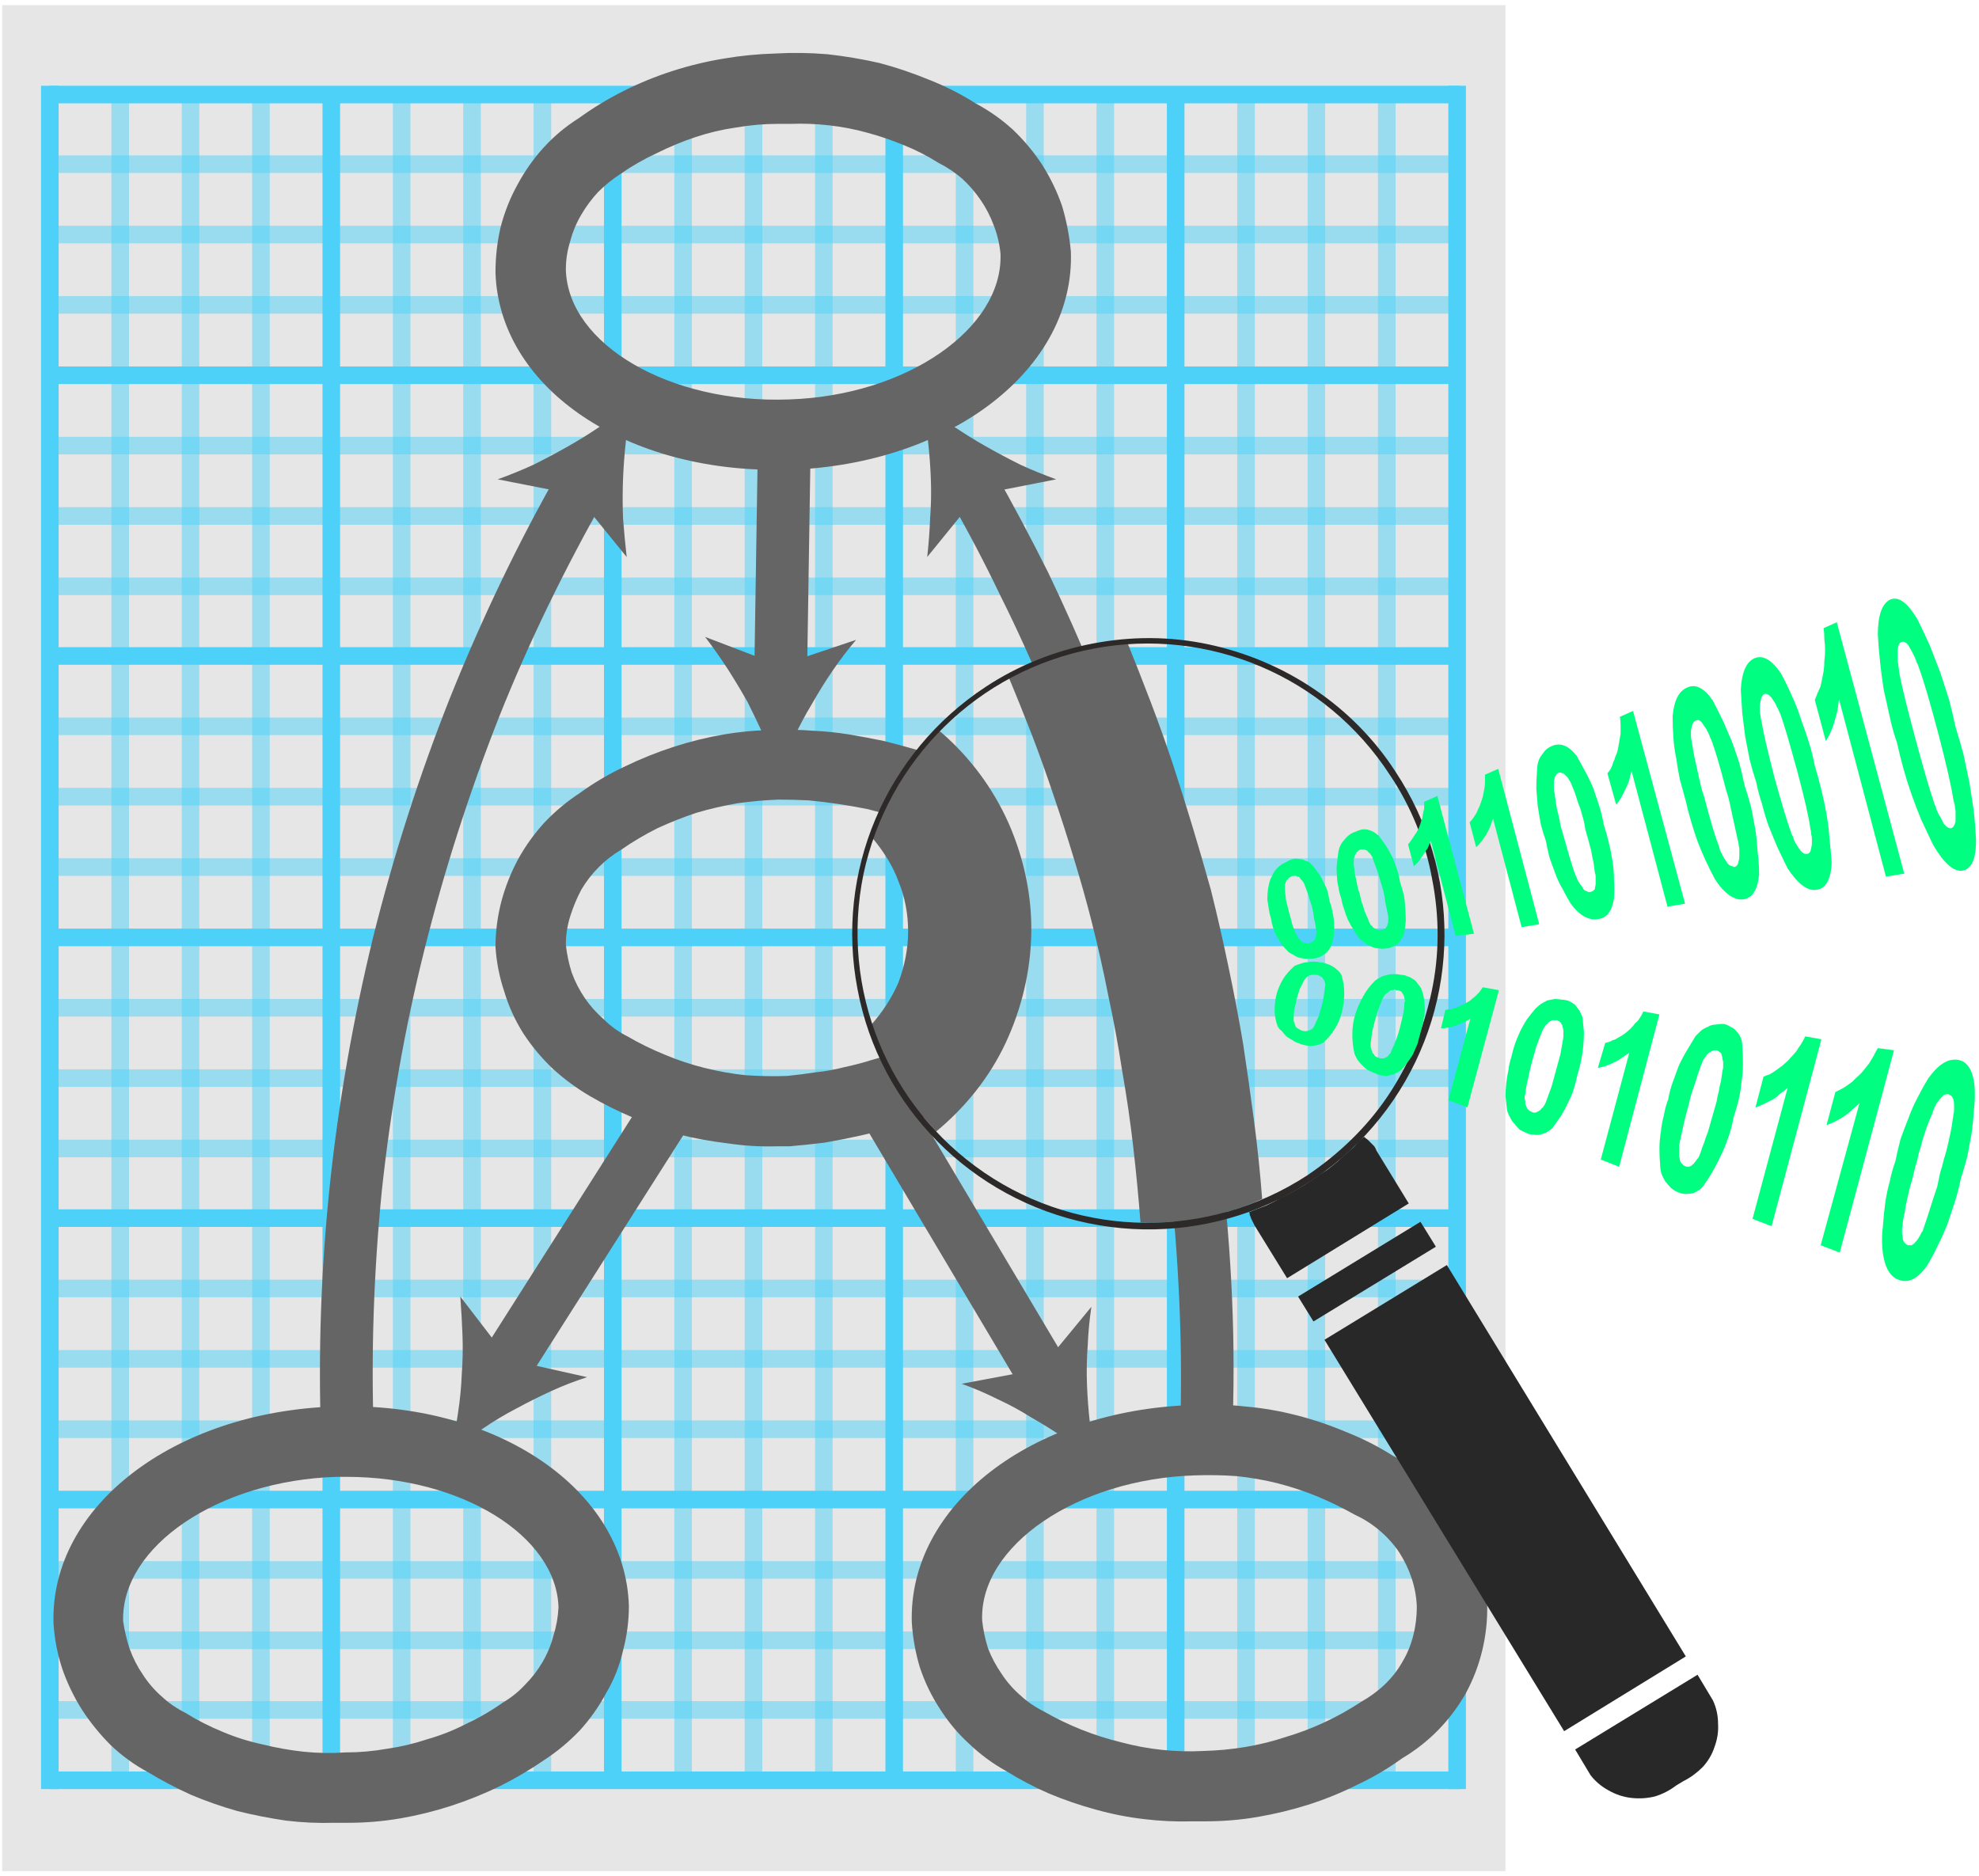 <svg version="1.2" xmlns="http://www.w3.org/2000/svg" viewBox="0 0 270 256" width="270" height="256">
	<title>graphviz-svg</title>
	<style>
		.s0 { fill: #e6e6e6 } 
		.s1 { fill: #4ed1f8 } 
		.s2 { fill: #656565 } 
		.s3 { fill: #2c2928 } 
		.s4 { fill: #282828 } 
		.s5 { fill: #00ff80 } 
	</style>
	<path id="Layer" class="s0" d="m205.4 255.3h-102.6-102.5v-127.3-127.3h102.5 102.6v127.3 127.3z"/>
	<path id="Layer" class="s1" d="m6.8 11.7h192.4v2.4h-192.4z"/>
	<path id="Layer" class="s1" d="m6.8 50h192.4v2.4h-192.4z"/>
	<path id="Layer" class="s1" d="m6.8 88.3h192.4v2.4h-192.4z"/>
	<path id="Layer" class="s1" d="m6.8 126.7h192.4v2.4h-192.4z"/>
	<path id="Layer" class="s1" d="m6.8 165h192.4v2.4h-192.4z"/>
	<path id="Layer" class="s1" d="m6.8 203.4h192.4v2.4h-192.4z"/>
	<path id="Layer" class="s1" d="m6.8 241.7h192.4v2.4h-192.4z"/>
	<path id="Layer" class="s1" d="m5.6 11.7h2.4v232.4h-2.4z"/>
	<path id="Layer" class="s1" d="m44 12.8h2.4v230.3h-2.4z"/>
	<path id="Layer" class="s1" d="m82.4 12.8h2.4v230.3h-2.4z"/>
	<path id="Layer" class="s1" d="m120.8 12.8h2.4v230.3h-2.4z"/>
	<path id="Layer" class="s1" d="m159.2 12.8h2.4v230.3h-2.4z"/>
	<path id="Layer" class="s1" d="m197.6 11.7h2.4v232.4h-2.4z"/>
	<g id="Layer" style="opacity: .5">
		<path id="Layer" class="s1" d="m6.8 232.1h192.4v2.4h-192.4z"/>
		<path id="Layer" class="s1" d="m6.8 222.6h192.4v2.4h-192.4z"/>
		<path id="Layer" class="s1" d="m6.8 213h192.4v2.4h-192.4z"/>
		<path id="Layer" class="s1" d="m6.8 193.8h192.4v2.4h-192.4z"/>
		<path id="Layer" class="s1" d="m6.8 184.2h192.4v2.4h-192.4z"/>
		<path id="Layer" class="s1" d="m6.8 174.6h192.4v2.4h-192.4z"/>
		<path id="Layer" class="s1" d="m6.8 155.5h192.4v2.4h-192.4z"/>
		<path id="Layer" class="s1" d="m6.8 145.9h192.4v2.4h-192.4z"/>
		<path id="Layer" class="s1" d="m6.8 136.3h192.4v2.4h-192.4z"/>
		<path id="Layer" class="s1" d="m6.8 117.1h192.4v2.4h-192.4z"/>
		<path id="Layer" class="s1" d="m6.8 107.5h192.4v2.4h-192.4z"/>
		<path id="Layer" class="s1" d="m6.8 97.9h192.4v2.4h-192.4z"/>
		<path id="Layer" class="s1" d="m6.8 78.8h192.4v2.4h-192.4z"/>
		<path id="Layer" class="s1" d="m6.8 69.2h192.4v2.4h-192.4z"/>
		<path id="Layer" class="s1" d="m6.8 59.6h192.4v2.4h-192.4z"/>
		<path id="Layer" class="s1" d="m6.8 40.4h192.4v2.4h-192.4z"/>
		<path id="Layer" class="s1" d="m6.8 30.8h192.4v2.4h-192.4z"/>
		<path id="Layer" class="s1" d="m6.8 21.2h192.4v2.4h-192.4z"/>
	</g>
	<g id="Layer" style="opacity: .5">
		<path id="Layer" class="s1" d="m188 12.8h2.4v230.3h-2.4z"/>
		<path id="Layer" class="s1" d="m178.4 12.8h2.4v230.3h-2.4z"/>
		<path id="Layer" class="s1" d="m168.8 12.8h2.4v230.3h-2.4z"/>
		<path id="Layer" class="s1" d="m149.6 12.8h2.4v230.3h-2.4z"/>
		<path id="Layer" class="s1" d="m140 12.8h2.4v230.3h-2.4z"/>
		<path id="Layer" class="s1" d="m130.4 12.8h2.4v230.3h-2.4z"/>
		<path id="Layer" class="s1" d="m111.2 12.8h2.4v230.3h-2.4z"/>
		<path id="Layer" class="s1" d="m101.6 12.8h2.4v230.3h-2.4z"/>
		<path id="Layer" class="s1" d="m92 12.8h2.4v230.3h-2.4z"/>
		<path id="Layer" class="s1" d="m72.8 12.8h2.4v230.3h-2.4z"/>
		<path id="Layer" class="s1" d="m63.2 12.8h2.4v230.3h-2.4z"/>
		<path id="Layer" class="s1" d="m53.6 12.8h2.4v230.3h-2.4z"/>
		<path id="Layer" class="s1" d="m34.4 12.8h2.4v230.3h-2.4z"/>
		<path id="Layer" class="s1" d="m24.8 12.8h2.4v230.3h-2.4z"/>
		<path id="Layer" class="s1" d="m15.2 12.8h2.4v230.3h-2.4z"/>
	</g>
	<path id="Layer" fill-rule="evenodd" class="s2" d="m105.7 64.1c-21 0-37.6-11.5-38.1-26.9q0-3.2 0.7-6.2 0.8-3.1 2.3-5.8 1.5-2.8 3.6-5.1 2.1-2.3 4.8-4 2.9-2.1 6.1-3.7 3.2-1.6 6.6-2.7 3.4-1.1 7-1.7 3.5-0.6 7.1-0.7 3.5-0.2 7.1 0.1 3.6 0.4 7.1 1.2 3.4 0.9 6.8 2.3 3.3 1.3 6.3 3.2 2.8 1.5 5.1 3.6 2.3 2.2 4 4.8 1.7 2.7 2.7 5.6 0.9 3 1.2 6.2c0.6 15.9-16.2 29-38.3 29.8q-1 0-2.1 0zm2.2-47.2q-0.9 0-1.8 0-2.8 0-5.7 0.5-2.8 0.4-5.5 1.3-2.7 0.9-5.3 2.2-2.6 1.2-4.9 2.8-1.7 1.1-3.1 2.5-1.3 1.4-2.3 3.1-1 1.7-1.5 3.6-0.6 1.9-0.6 3.9c0.3 10.2 14.2 18.3 30.4 17.7 16.1-0.5 29.3-9.7 28.9-19.9q-0.2-2-0.9-3.8-0.7-1.9-1.8-3.5-1.1-1.6-2.5-2.9-1.5-1.3-3.3-2.2-2.2-1.4-4.7-2.4-2.4-1-5-1.7-2.5-0.7-5.2-1-2.6-0.3-5.2-0.2z"/>
	<path id="Layer" fill-rule="evenodd" class="s2" d="m45.6 248.7q-3.3 0.1-6.6-0.3-3.4-0.5-6.6-1.3-3.2-0.9-6.3-2.2-3.1-1.4-5.9-3.1-2.8-1.5-5.1-3.7-2.2-2.2-3.9-4.8-1.7-2.7-2.7-5.6-1-3-1.2-6.2c-0.5-15.9 16.4-28.9 38.4-29.6 21.9-0.7 39.6 11.2 40.1 27.2q0 3.1-0.8 6.1-0.7 3.1-2.3 5.8-1.5 2.8-3.6 5.1-2.2 2.3-4.8 4-2.9 2-6.1 3.6-3.3 1.6-6.7 2.7-3.4 1.1-6.9 1.7-3.5 0.6-7.1 0.6-0.9 0-1.9 0zm1.7-47.2h-1.4c-16.1 0.5-29.4 9.5-29.1 19.7q0.3 2 0.9 3.8 0.7 1.9 1.8 3.5 1.1 1.7 2.6 3 1.4 1.3 3.2 2.2 2.4 1.5 5.1 2.6 2.6 1.1 5.4 1.7 2.8 0.7 5.6 1 2.9 0.3 5.7 0.1 2.9 0 5.7-0.5 2.8-0.4 5.5-1.3 2.8-0.8 5.3-2.1 2.6-1.2 5-2.9 1.7-1 3-2.4 1.4-1.4 2.4-3.1 1-1.7 1.5-3.6 0.6-1.9 0.7-3.9c-0.3-9.8-13.3-17.8-28.9-17.8z"/>
	<path id="Layer" fill-rule="evenodd" class="s2" d="m162.7 248.5q-3.3 0.1-6.6-0.3-3.4-0.4-6.6-1.3-3.3-0.9-6.4-2.2-3-1.3-5.9-3.1-2.7-1.5-5-3.7-2.3-2.1-4-4.8-1.7-2.6-2.7-5.6-0.9-3-1.1-6.1c-0.5-16 16.3-29 38.3-29.7q3.6-0.2 7.2 0.2 3.5 0.3 7 1.2 3.5 0.9 6.8 2.3 3.3 1.3 6.3 3.2c3.8 1.9 7 4.8 9.2 8.4 2.3 3.6 3.5 7.7 3.7 11.9 0.1 4.2-0.9 8.4-2.9 12.1-2.1 3.7-5 6.7-8.7 8.9q-2.9 2.1-6.1 3.6-3.2 1.6-6.6 2.7-3.5 1.1-7 1.7-3.5 0.6-7.1 0.6-0.9 0-1.8 0zm-28.7-27.4q0.2 1.9 0.8 3.8 0.7 1.8 1.8 3.4 1.1 1.7 2.6 3 1.4 1.3 3.2 2.2c3.3 1.9 6.8 3.3 10.5 4.2 3.7 1 7.5 1.4 11.3 1.2 3.8-0.1 7.6-0.7 11.2-1.9 3.7-1.1 7.1-2.7 10.3-4.8 2.3-1.3 4.3-3.1 5.6-5.4 1.4-2.3 2-5 2-7.6-0.1-2.7-1-5.2-2.4-7.4-1.5-2.2-3.6-4-6-5.1q-2.5-1.4-5.1-2.5-2.7-1.1-5.4-1.8-2.8-0.7-5.7-1-2.8-0.2-5.7-0.1c-16 0.5-29.4 9.6-29 19.8z"/>
	<path id="Layer" class="s2" d="m43.8 196c-0.4-11.5 0-22.9 1.2-34.3 1.2-11.4 3.2-22.7 5.9-33.8 2.8-11.2 6.3-22.1 10.5-32.7 4.3-10.7 9.2-21 14.9-31l6.3 3.6c-5.5 9.7-10.4 19.7-14.5 30-4.1 10.4-7.5 21-10.2 31.8-2.7 10.8-4.6 21.7-5.8 32.8-1.1 11.1-1.5 22.2-1.1 33.3z"/>
	<path id="Layer" class="s2" d="m86.2 54.9q-0.5 2.6-0.8 5.2-0.3 2.7-0.4 5.3-0.1 2.6 0 5.3 0.2 2.6 0.5 5.3l-6.9-8.5-10.7-2.1q2.5-0.9 4.9-2 2.4-1.2 4.7-2.5 2.3-1.3 4.5-2.8 2.1-1.5 4.2-3.2z"/>
	<path id="Layer" class="s2" d="m168.1 196l-7.1-0.3q0.3-9-0.1-18.1-0.4-9-1.4-18-1.1-9-2.8-17.9-1.7-8.9-4.1-17.6-2-7.4-4.4-14.6-2.5-7.3-5.4-14.3-2.9-7.1-6.3-13.9-3.3-6.9-7.1-13.5l6.2-3.6q3.9 6.9 7.4 13.9 3.4 7.1 6.4 14.4 3 7.2 5.6 14.7 2.5 7.4 4.6 15 2.4 9 4.2 18.1 1.8 9.2 2.8 18.5 1.1 9.2 1.5 18.5 0.4 9.4 0 18.7z"/>
	<path id="Layer" class="s2" d="m125.8 54.9q2 1.7 4.2 3.2 2.2 1.5 4.5 2.8 2.3 1.3 4.7 2.5 2.4 1.1 4.9 2l-10.7 2.1-6.9 8.5q0.3-2.7 0.4-5.3 0.2-2.7 0.1-5.3-0.1-2.7-0.4-5.3-0.3-2.6-0.8-5.2z"/>
	<path id="Layer" class="s2" d="m102.9 92.5l0.5-32 7.2 0.1-0.5 32z"/>
	<path id="Layer" class="s2" d="m106.2 105.5q-0.8-2.5-1.9-4.9-1.1-2.4-2.3-4.8-1.3-2.3-2.7-4.5-1.5-2.3-3.1-4.4l10.2 3.9 10.4-3.5q-1.7 2-3.2 4.2-1.5 2.2-2.8 4.5-1.4 2.3-2.5 4.7-1.1 2.4-2.1 4.8z"/>
	<path id="Layer" class="s2" d="m65.5 185l23.2-36.5 6.1 3.9-23.2 36.5z"/>
	<path id="Layer" class="s2" d="m61.6 197.9q0.5-2.5 0.9-5.2 0.4-2.6 0.5-5.2 0.2-2.7 0.1-5.3-0.1-2.7-0.3-5.3l6.6 8.6 10.7 2.4q-2.5 0.8-4.9 1.9-2.4 1.1-4.8 2.4-2.3 1.2-4.5 2.7-2.3 1.4-4.3 3z"/>
	<path id="Layer" class="s2" d="m116.8 151.6l6.2-3.7 22.9 38.5-6.2 3.7z"/>
	<path id="Layer" class="s2" d="m149.4 199.4q-2-1.7-4.2-3.2-2.2-1.5-4.5-2.8-2.2-1.4-4.6-2.5-2.4-1.2-4.9-2.1l10.7-2 7-8.5q-0.4 2.7-0.5 5.3-0.2 2.6-0.1 5.3 0.1 2.6 0.4 5.3 0.2 2.6 0.7 5.2z"/>
	<path id="Layer" class="s2" d="m106 156.4q-3.4 0.1-6.7-0.4-3.4-0.4-6.6-1.2-3.3-0.9-6.3-2.3-3.1-1.3-6-3-2.7-1.6-5-3.7-2.3-2.2-4-4.8-1.7-2.7-2.6-5.7-1-3-1.2-6.1 0-3.1 0.8-6.2 0.8-3 2.3-5.8 1.5-2.7 3.6-5 2.2-2.3 4.8-4 2.9-2.1 6.1-3.6 3.3-1.6 6.7-2.7 3.4-1.1 6.9-1.7 3.6-0.6 7.1-0.6 2.5-0.1 5 0.1 2.4 0.1 4.9 0.5 2.4 0.4 4.8 0.9 2.4 0.6 4.8 1.3l-3.1 9.1q-1.9-0.6-3.9-1.1-2-0.4-4-0.7-2-0.3-4.1-0.5-2-0.1-4.1-0.1-2.8 0.1-5.6 0.5-2.9 0.5-5.6 1.3-2.7 0.9-5.3 2.1-2.6 1.3-4.9 2.9-1.7 1-3.1 2.4-1.4 1.4-2.4 3.1-0.9 1.7-1.5 3.6-0.6 1.9-0.6 3.9 0.2 1.9 0.8 3.8 0.7 1.9 1.8 3.5 1.1 1.6 2.6 2.9 1.4 1.4 3.2 2.3 2.4 1.4 5.1 2.5 2.6 1.1 5.4 1.8 2.8 0.7 5.6 1 2.9 0.2 5.7 0.1 2-0.2 3.9-0.5 2-0.2 3.9-0.7 1.9-0.4 3.8-1 1.9-0.5 3.7-1.3l3.5 9q-2.3 0.8-4.5 1.5-2.3 0.7-4.6 1.2-2.3 0.5-4.6 0.9-2.4 0.3-4.8 0.5-0.9 0-1.7 0z"/>
	<path id="Layer" class="s2" d="m127.9 99.6q-1.5 1.6-2.8 3.3-1.4 1.7-2.5 3.6-1.1 1.8-2 3.8-1 2-1.6 4c1.5 1.8 2.8 3.8 3.6 6 0.9 2.2 1.3 4.5 1.3 6.8 0 2.4-0.5 4.7-1.3 6.9-0.9 2.1-2.2 4.1-3.8 5.9q0.7 2 1.6 3.9 1 2 2.1 3.8 1.1 1.8 2.4 3.5 1.4 1.7 2.8 3.3c4-3.3 7.3-7.4 9.5-12.1 2.2-4.7 3.4-9.8 3.5-14.9 0.1-5.2-1-10.3-3.1-15.1-2.1-4.7-5.2-8.9-9.1-12.3-0.2-0.2-0.4-0.2-0.6-0.4z"/>
	<path id="Layer" class="s2" d="m165.2 121.4q-1.2-4.3-2.5-8.6-1.3-4.3-2.7-8.6-1.4-4.2-3-8.4-1.6-4.2-3.3-8.4-2.2 0.2-4.3 0.5-2 0.4-4.1 1-2 0.6-4 1.4-2 0.8-3.8 1.8 1.7 4.1 3.3 8.2 1.6 4.2 3 8.4 1.4 4.1 2.7 8.4 1.3 4.2 2.4 8.5 1.3 5.1 2.3 10.2 1.1 5.1 1.9 10.3 0.9 5.1 1.5 10.3 0.6 5.2 1 10.4 2.1 0.1 4.2-0.1 2.2-0.2 4.2-0.6 2.1-0.4 4.2-1 2-0.6 4-1.5-0.4-5.3-1.1-10.6-0.7-5.3-1.5-10.6-0.9-5.3-2-10.5-1.1-5.3-2.4-10.5z"/>
	<path id="Layer" fill-rule="evenodd" class="s3" d="m149.1 87.8c5.2-1 10.5-1 15.7 0.1 5.2 1.1 10.2 3.2 14.6 6.2 4.3 2.9 8.1 6.7 11 11.2 9 13.6 8.9 31.3-0.3 44.8-9.2 13.5-25.6 20.1-41.6 16.8-16-3.3-28.5-15.9-31.5-31.9-3.1-16 3.8-32.3 17.5-41.3 4.4-2.9 9.4-4.9 14.6-5.9zm40.2 61.8c2.9-4.3 4.9-9.1 6-14.2 1.1-5.1 1.1-10.3 0.1-15.4-0.9-5.1-2.9-10-5.8-14.3-8.7-13.4-24.7-20.2-40.4-17.2-15.8 3-28.1 15.2-31.4 30.8-3.2 15.7 3.3 31.7 16.5 40.7 13.2 9 30.6 9.1 44 0.4 4.3-2.9 8.1-6.5 11-10.8z"/>
	<path id="Layer" class="s4" d="m187.8 157q-0.1-0.3-0.3-0.6-0.2-0.2-0.5-0.5-0.2-0.2-0.4-0.4-0.3-0.2-0.5-0.4-0.4 0.3-0.8 0.7-0.3 0.4-0.7 0.8-0.4 0.3-0.8 0.7-0.4 0.3-0.8 0.7-0.4 0.4-0.9 0.8-0.5 0.4-1 0.8-0.5 0.3-1.1 0.7-0.5 0.4-1 0.7-1 0.7-2.1 1.3-1 0.6-2.1 1.1-1 0.6-2.1 1.1-1.1 0.4-2.3 0.9 0.1 0.1 0.1 0.2 0 0.1 0 0.2 0.1 0.1 0.1 0.2 0.1 0.2 0.1 0.3 0.1 0.1 0.1 0.2 0.1 0.1 0.1 0.2 0.1 0.1 0.1 0.2 0.1 0.1 0.1 0.2l4.5 7.3 16.6-10.2z"/>
	<path id="Layer" class="s4" d="m177.1 176.9l16.7-10.2 2.1 3.4-16.7 10.2z"/>
	<path id="Layer" class="s4" d="m180.7 182.8l16.7-10.2 32.6 53.4-16.6 10.2z"/>
	<path id="Layer" class="s4" d="m233.7 232l-2.1-3.5-16.7 10.2 2.1 3.5q1 1.3 2.5 2.1 1.4 0.8 3 1 1.7 0.2 3.3-0.2 1.6-0.5 2.9-1.5l1-0.6q1.4-0.7 2.6-1.9 1.1-1.2 1.6-2.7 0.6-1.6 0.5-3.2 0-1.7-0.7-3.2z"/>
	<path id="Layer" fill-rule="evenodd" class="s5" d="m175.7 117.5q0.3-0.2 0.7-0.3 0.4-0.1 0.8 0 0.5 0 0.8 0.2 0.4 0.1 0.7 0.3 0.6 0.6 1 1.2 0.5 0.6 0.8 1.3 0.3 0.6 0.6 1.3 0.2 0.8 0.3 1.5 0.3 0.7 0.4 1.5 0.2 0.7 0.2 1.5 0 0.7 0 1.5-0.1 0.7-0.3 1.4-0.2 0.4-0.4 0.7-0.3 0.4-0.6 0.6-0.4 0.3-0.7 0.4-0.4 0.1-0.8 0.2-0.5 0-0.9 0-0.5 0-0.9-0.1-0.5-0.1-0.9-0.4-0.4-0.2-0.7-0.4-0.5-0.5-0.9-1-0.4-0.6-0.7-1.1-0.3-0.6-0.5-1.2-0.2-0.6-0.3-1.3-0.2-0.6-0.3-1.3-0.1-0.7-0.2-1.3 0-0.7 0.1-1.4 0.1-0.7 0.3-1.3 0.2-0.4 0.4-0.8 0.2-0.4 0.5-0.7 0.3-0.3 0.7-0.6 0.4-0.2 0.8-0.4zm0.5 2.1q-0.1 0-0.2 0.1-0.1 0-0.2 0.1-0.1 0.1-0.1 0.2-0.1 0-0.2 0.1 0 0.2-0.1 0.3 0 0.2-0.1 0.3 0 0.2 0 0.3 0 0.2 0 0.3 0 0.4 0.1 0.9 0 0.4 0.1 0.8 0.1 0.4 0.2 0.8 0.1 0.4 0.2 0.8 0.1 0.4 0.2 0.7 0.1 0.4 0.2 0.8 0.1 0.4 0.3 0.7 0.1 0.4 0.3 0.8 0.1 0.1 0.2 0.2 0 0.2 0.2 0.3 0.1 0.1 0.2 0.3 0.1 0.1 0.3 0.2 0.1 0 0.2 0 0.1 0.1 0.2 0.1 0.1 0 0.2 0 0.1 0 0.2 0 0.1 0 0.2-0.1 0.1 0 0.2-0.1 0.1 0 0.2-0.1 0.1-0.1 0.1-0.1 0.1-0.2 0.2-0.3 0-0.2 0-0.3 0.1-0.2 0.1-0.3 0-0.2 0-0.3-0.1-0.9-0.3-1.7-0.1-0.8-0.3-1.7-0.3-0.8-0.5-1.6-0.3-0.8-0.6-1.6-0.1-0.1-0.2-0.3-0.1-0.1-0.2-0.2-0.1-0.1-0.2-0.3-0.1-0.1-0.3-0.1-0.1-0.1-0.2-0.1-0.1 0-0.2 0-0.1 0-0.2 0-0.1 0-0.2 0.1z"/>
	<path id="Layer" fill-rule="evenodd" class="s5" d="m184.9 113.5q0.4-0.2 0.8-0.3 0.4-0.1 0.9 0 0.4 0.1 0.8 0.3 0.3 0.2 0.7 0.5 0.5 0.7 1 1.4 0.5 0.8 0.9 1.6 0.3 0.8 0.6 1.6 0.3 0.9 0.4 1.7 0.3 0.9 0.5 1.7 0.2 0.9 0.2 1.8 0.1 0.9 0.1 1.8-0.1 0.9-0.2 1.7-0.2 0.5-0.4 0.8-0.2 0.4-0.5 0.7-0.4 0.2-0.8 0.4-0.4 0.2-0.8 0.2-0.5 0.1-0.9 0-0.5 0-1-0.2-0.4-0.2-0.8-0.4-0.4-0.3-0.8-0.6-0.5-0.6-0.9-1.3-0.4-0.6-0.8-1.4-0.3-0.7-0.5-1.4-0.3-0.8-0.4-1.5-0.3-0.8-0.4-1.6-0.2-0.8-0.2-1.6-0.1-0.8 0-1.6 0.1-0.8 0.2-1.6 0.1-0.5 0.3-0.9 0.2-0.4 0.5-0.7 0.3-0.4 0.7-0.7 0.4-0.3 0.8-0.4zm0.7 2.4q-0.1 0.1-0.2 0.1-0.1 0.1-0.2 0.2-0.1 0.1-0.2 0.2 0 0.1-0.1 0.2-0.1 0.1-0.1 0.3-0.1 0.2-0.1 0.4 0 0.1 0 0.3 0 0.2 0 0.4 0.1 0.5 0.1 1 0.1 0.4 0.2 0.9 0.1 0.5 0.2 1 0.1 0.5 0.3 1 0.1 0.4 0.2 0.9 0.1 0.4 0.3 0.9 0.1 0.5 0.3 0.9 0.2 0.5 0.4 0.9 0 0.2 0.1 0.3 0.1 0.2 0.2 0.4 0.2 0.1 0.3 0.3 0.1 0.1 0.3 0.2 0.1 0.1 0.2 0.1 0.1 0.1 0.2 0.1 0.1 0 0.3 0 0.1 0 0.2 0 0.1 0 0.2-0.1 0.1 0 0.2-0.1 0.1 0 0.2-0.1 0-0.1 0.1-0.2 0.1-0.1 0.1-0.3 0.1-0.2 0.1-0.3 0-0.2 0-0.4 0-0.2 0-0.3-0.2-1.1-0.4-2-0.1-1-0.4-2-0.3-1-0.6-2-0.3-0.9-0.7-1.9 0-0.2-0.1-0.3-0.1-0.2-0.2-0.3-0.1-0.2-0.3-0.3-0.1-0.2-0.3-0.3-0.1 0-0.2-0.1-0.1 0-0.2 0-0.1 0-0.2 0-0.1 0-0.2 0z"/>
	<path id="Layer" class="s5" d="m201.1 127.4l-2.5 0.3-3.4-13q-0.2 0.5-0.4 1-0.3 0.4-0.6 0.9-0.3 0.4-0.6 0.9-0.4 0.4-0.7 0.7l-0.8-3q0.2-0.2 0.4-0.5 0.2-0.3 0.4-0.6 0.2-0.3 0.4-0.6 0.2-0.3 0.3-0.6 0.2-0.5 0.3-0.9 0.2-0.4 0.2-0.8 0.1-0.5 0.2-0.9 0-0.5 0-0.9l1.8-0.8z"/>
	<path id="Layer" class="s5" d="m210 126.1l-2.4 0.4-3.9-14.8q-0.2 0.5-0.4 1.1-0.2 0.5-0.5 1-0.3 0.5-0.6 0.9-0.4 0.5-0.8 0.9l-0.9-3.4q0.3-0.3 0.5-0.6 0.2-0.3 0.4-0.6 0.2-0.4 0.3-0.7 0.2-0.3 0.3-0.7 0.2-0.5 0.3-0.9 0.1-0.5 0.2-1 0.1-0.5 0.1-1 0-0.5 0-1l1.8-0.8z"/>
	<path id="Layer" fill-rule="evenodd" class="s5" d="m211.7 101.8q1.7-0.8 3.4 1.3 0.6 1.1 1.2 2.2 0.6 1.1 1.1 2.3 0.4 1.2 0.8 2.4 0.4 1.3 0.6 2.5 0.4 1.2 0.7 2.5 0.3 1.2 0.5 2.5 0.2 1.3 0.2 2.5 0.1 1.3 0 2.6-0.4 2.6-2.2 2.8c-1.3 0.2-2.5-0.5-3.7-2.1q-0.6-1-1.1-2-0.6-1-1-2.1-0.4-1.1-0.8-2.2-0.3-1.2-0.5-2.3-0.4-1.1-0.7-2.3-0.2-1.2-0.4-2.4-0.1-1.2-0.2-2.4 0-1.2 0.1-2.4 0-0.5 0.1-1 0.1-0.5 0.4-1 0.3-0.4 0.6-0.8 0.4-0.4 0.9-0.6zm1 3.6q-0.2 0.1-0.3 0.2-0.1 0.1-0.1 0.2-0.1 0.1-0.2 0.2 0 0.1 0 0.2-0.1 0.3-0.1 0.5 0 0.3 0 0.5 0 0.3 0 0.5 0 0.3 0.1 0.5 0.1 0.8 0.2 1.5 0.1 0.7 0.3 1.4 0.2 0.8 0.3 1.5 0.2 0.7 0.4 1.4 0.2 0.7 0.4 1.4 0.2 0.7 0.4 1.4 0.2 0.6 0.4 1.3 0.2 0.7 0.5 1.4 0.1 0.2 0.2 0.5 0.1 0.2 0.3 0.5 0.1 0.2 0.3 0.4 0.1 0.2 0.3 0.5 0.1 0.1 0.2 0.1 0.1 0.1 0.2 0.1 0.1 0.1 0.2 0.1 0.2 0 0.3 0 0.1 0 0.2-0.1 0.1 0 0.2-0.1 0.1-0.1 0.2-0.2 0-0.1 0-0.2 0.1-0.3 0.1-0.5 0-0.3 0-0.5 0-0.3 0-0.5 0-0.3-0.1-0.5-0.1-0.8-0.2-1.5-0.2-0.7-0.3-1.5-0.2-0.7-0.4-1.5-0.2-0.7-0.4-1.4-0.1-0.8-0.3-1.5-0.2-0.7-0.4-1.4-0.3-0.7-0.5-1.4-0.2-0.7-0.5-1.4-0.1-0.2-0.2-0.5-0.1-0.2-0.2-0.4-0.2-0.3-0.3-0.5-0.2-0.2-0.4-0.4-0.1-0.1-0.2-0.2-0.1 0-0.2 0-0.1-0.1-0.2-0.1-0.1 0-0.2 0z"/>
	<path id="Layer" class="s5" d="m229.9 123.3l-2.4 0.4-4.9-18.5q-0.2 0.6-0.3 1.2-0.2 0.6-0.5 1.2-0.3 0.6-0.6 1.2-0.3 0.5-0.7 1l-1.2-4.3q0.3-0.3 0.5-0.7 0.2-0.4 0.3-0.8 0.2-0.4 0.3-0.8 0.2-0.4 0.3-0.8 0.1-0.5 0.2-1.1 0.1-0.6 0.2-1.2 0-0.6 0-1.2 0-0.6-0.1-1.1l1.8-0.8z"/>
	<path id="Layer" fill-rule="evenodd" class="s5" d="m230.2 93.8q1.7-0.8 3.5 1.8 0.7 1.4 1.4 2.8 0.6 1.4 1.2 2.8 0.5 1.4 1 2.9 0.4 1.5 0.7 3 0.5 1.5 0.9 3 0.3 1.5 0.6 3.1 0.2 1.5 0.3 3 0.2 1.6 0.2 3.1c-0.2 2.1-0.9 3.2-2.1 3.4-1.2 0.2-2.6-0.7-3.9-2.7q-0.7-1.3-1.3-2.6-0.6-1.3-1.1-2.6-0.5-1.4-0.9-2.8-0.4-1.3-0.7-2.7-0.4-1.4-0.8-2.9-0.3-1.4-0.5-2.9-0.3-1.4-0.4-2.9-0.1-1.4-0.1-2.9c0.2-2.1 0.8-3.4 2-3.9zm1.2 4.5q-0.5 0.2-0.6 0.9-0.1 0.3-0.1 0.6 0 0.3 0 0.6 0 0.4 0.1 0.7 0 0.3 0.1 0.6 0.1 0.8 0.3 1.7 0.2 0.9 0.4 1.8 0.2 0.9 0.4 1.8 0.2 0.9 0.5 1.7 1.3 5 2 6.7 0.1 0.4 0.2 0.7 0.2 0.3 0.3 0.6 0.2 0.3 0.3 0.5 0.2 0.3 0.4 0.6 0.1 0.1 0.2 0.2 0.1 0.1 0.2 0.1 0.1 0.1 0.3 0.1 0.1 0.1 0.2 0.1 0.5-0.1 0.6-0.8 0.1-0.3 0.1-0.6 0-0.3 0-0.6 0-0.3 0-0.6-0.1-0.3-0.1-0.6-0.2-0.9-0.4-1.8-0.2-0.9-0.4-1.8-0.2-1-0.4-1.9-0.2-0.9-0.5-1.8-1.3-5-2-6.8-0.2-0.4-0.3-0.7-0.1-0.3-0.3-0.6-0.1-0.3-0.3-0.5-0.2-0.3-0.4-0.6-0.4-0.5-0.8-0.3z"/>
	<path id="Layer" fill-rule="evenodd" class="s5" d="m239.4 89.8q1.7-0.7 3.6 2.1 0.8 1.5 1.5 3.1 0.7 1.5 1.2 3.1 0.6 1.6 1.1 3.2 0.5 1.6 0.8 3.2 0.5 1.6 0.9 3.3 0.4 1.6 0.7 3.3 0.3 1.7 0.4 3.3 0.2 1.7 0.3 3.4-0.2 3.4-2.1 3.6c-1.2 0.2-2.5-0.8-3.9-2.9q-0.7-1.4-1.4-2.9-0.6-1.4-1.2-2.9-0.5-1.4-0.9-3-0.5-1.5-0.8-3-0.5-1.5-0.9-3.1-0.3-1.6-0.6-3.1-0.2-1.6-0.4-3.2-0.1-1.6-0.2-3.2 0.2-3.6 1.9-4.3zm1.3 4.9q-0.4 0.2-0.5 1-0.1 0.3-0.1 0.7 0 0.3 0 0.6 0 0.4 0.1 0.7 0 0.3 0.1 0.6 0.4 2.4 1.8 7.8 1.5 5.4 2.2 7.3 0.1 0.4 0.3 0.7 0.1 0.3 0.2 0.6 0.2 0.4 0.4 0.7 0.2 0.3 0.4 0.6 0.5 0.6 0.9 0.5 0.5 0 0.6-0.8 0.1-0.3 0.1-0.6 0-0.4 0-0.7 0-0.3-0.1-0.6 0-0.4-0.1-0.7-0.3-2.3-1.8-7.9-1.5-5.5-2.2-7.5-0.1-0.3-0.3-0.7-0.1-0.3-0.3-0.6-0.1-0.3-0.3-0.6-0.2-0.3-0.4-0.6-0.6-0.7-1-0.5z"/>
	<path id="Layer" class="s5" d="m259.8 119.2l-2.5 0.4-6.4-24.2q-0.1 0.7-0.2 1.5-0.2 0.7-0.4 1.5-0.2 0.7-0.5 1.4-0.3 0.7-0.7 1.3l-1.5-5.6q0.2-0.5 0.4-1 0.2-0.4 0.4-0.9 0.1-0.5 0.2-1 0.1-0.5 0.2-1 0.1-0.7 0.1-1.4 0.1-0.8 0.1-1.5 0-0.8-0.1-1.5 0-0.8-0.1-1.5l1.8-0.8z"/>
	<path id="Layer" fill-rule="evenodd" class="s5" d="m257.9 81.8q1.7-0.7 3.7 2.7 0.9 1.8 1.7 3.6 0.7 1.8 1.4 3.6 0.6 1.9 1.2 3.7 0.5 1.9 0.9 3.8 0.6 1.9 1.1 3.8 0.4 1.9 0.8 3.8 0.3 2 0.6 3.9 0.2 2 0.3 3.9c0 2.6-0.6 4-1.9 4.2q-1.8 0.2-4-3.6-0.8-1.7-1.6-3.4-0.7-1.7-1.3-3.4-0.6-1.7-1.1-3.5-0.5-1.8-0.9-3.6-0.6-1.7-1-3.6-0.4-1.8-0.8-3.6-0.3-1.9-0.5-3.8-0.2-1.8-0.3-3.7 0-4 1.7-4.8zm1.5 5.8q-0.4 0.1-0.5 1.1 0 0.3 0 0.7 0 0.4 0 0.8 0.1 0.4 0.1 0.7 0.1 0.4 0.1 0.8 0.5 2.7 2.2 9 1.7 6.3 2.5 8.6 0.1 0.4 0.3 0.8 0.1 0.4 0.3 0.8 0.2 0.4 0.4 0.7 0.2 0.4 0.4 0.8 0.6 0.7 1 0.6 0.4-0.1 0.6-0.9 0-0.4 0-0.7 0-0.4 0-0.8-0.1-0.4-0.1-0.7-0.1-0.4-0.2-0.8-0.4-2.7-2.1-9.2-1.7-6.4-2.6-8.8-0.1-0.4-0.3-0.7-0.1-0.4-0.3-0.8-0.2-0.4-0.4-0.8-0.2-0.3-0.4-0.7-0.5-0.7-1-0.5z"/>
	<path id="Layer" fill-rule="evenodd" class="s5" d="m180.1 131.3q0.4 0 0.9 0.2 0.4 0.1 0.7 0.3 0.4 0.2 0.7 0.5 0.4 0.3 0.6 0.7 0.4 1.2 0.4 2.5 0 1.3-0.3 2.5-0.3 1.3-1 2.4-0.7 1.1-1.6 1.9-0.4 0.2-0.8 0.3-0.5 0.1-0.9 0.1-0.4 0-0.8-0.1-0.5-0.1-0.9-0.3-0.4-0.1-0.8-0.4-0.4-0.2-0.8-0.5-0.3-0.3-0.6-0.7-0.4-0.3-0.6-0.7-0.4-1.1-0.4-2.2 0-1.2 0.3-2.3 0.3-1 0.9-2 0.6-0.9 1.5-1.7 0.4-0.2 0.8-0.3 0.5-0.2 0.9-0.2 0.5-0.1 0.9-0.1 0.5 0 0.9 0.1zm-0.5 1.7q-0.2 0-0.5 0-0.2 0-0.5 0.1-0.2 0.1-0.4 0.3-0.2 0.2-0.3 0.4-0.3 0.6-0.6 1.2-0.2 0.7-0.4 1.3-0.1 0.7-0.3 1.3-0.1 0.7-0.1 1.4 0 0.1 0 0.3 0 0.1 0.1 0.2 0 0.2 0.1 0.3 0 0.2 0.1 0.3 0.1 0.1 0.2 0.2 0.1 0 0.2 0.1 0.1 0.1 0.2 0.1 0.1 0.1 0.2 0.1 0.2 0.1 0.5 0.1 0.2 0 0.5-0.1 0.2-0.1 0.4-0.2 0.2-0.2 0.3-0.4 0.3-0.7 0.6-1.3 0.2-0.7 0.4-1.4 0.2-0.7 0.3-1.4 0.1-0.7 0.2-1.4 0-0.1 0-0.3 0-0.1-0.1-0.3 0-0.1-0.1-0.2-0.1-0.2-0.2-0.3 0-0.1-0.1-0.1-0.1-0.1-0.2-0.1-0.1-0.1-0.2-0.1-0.1-0.1-0.3-0.1z"/>
	<path id="Layer" fill-rule="evenodd" class="s5" d="m191.1 133q0.5 0 0.9 0.2 0.4 0.1 0.8 0.4 0.4 0.2 0.6 0.6 0.3 0.3 0.5 0.7 0.3 0.7 0.4 1.5 0.1 0.8 0.1 1.5-0.1 0.8-0.2 1.5-0.2 0.8-0.4 1.5-0.2 0.8-0.4 1.5-0.3 0.7-0.6 1.4-0.4 0.7-0.9 1.3-0.4 0.6-1 1.1-0.4 0.2-0.8 0.4-0.4 0.1-0.9 0.2-0.4 0-0.9-0.1-0.4-0.1-0.8-0.3-0.5-0.2-0.9-0.4-0.4-0.3-0.7-0.6-0.4-0.4-0.7-0.8-0.2-0.4-0.4-0.8-0.3-1.3-0.3-2.7 0-1.4 0.4-2.7 0.4-1.3 1.1-2.5 0.6-1.1 1.6-2.1 0.4-0.3 0.8-0.5 0.4-0.2 0.9-0.3 0.4-0.1 0.9-0.1 0.5 0 0.9 0.1zm-0.6 2.1q-0.1 0-0.2-0.1-0.1 0-0.2 0.1-0.1 0-0.2 0-0.2 0-0.3 0.1-0.1 0.1-0.2 0.2-0.2 0.1-0.3 0.2-0.1 0.1-0.2 0.2-0.1 0.2-0.2 0.3-0.3 0.7-0.6 1.5-0.3 0.8-0.5 1.6-0.2 0.8-0.4 1.6-0.1 0.8-0.2 1.6 0 0.2 0 0.4 0 0.1 0.1 0.3 0 0.2 0.1 0.3 0 0.2 0.1 0.3 0.1 0.1 0.2 0.2 0 0.1 0.1 0.2 0.1 0.1 0.2 0.1 0.1 0.1 0.3 0.1 0.1 0.1 0.2 0.1 0.1 0 0.2 0 0.1 0 0.2 0 0.2 0 0.3-0.1 0.1 0 0.2-0.1 0.2-0.1 0.3-0.3 0.1-0.1 0.2-0.2 0.1-0.1 0.1-0.3 0.4-0.8 0.7-1.6 0.3-0.8 0.5-1.6 0.2-0.8 0.4-1.7 0.2-0.8 0.2-1.7 0.1-0.2 0.1-0.3-0.1-0.2-0.1-0.4 0-0.1-0.1-0.3-0.1-0.2-0.2-0.3 0-0.1-0.1-0.2-0.1 0-0.2-0.1-0.1 0-0.2-0.1-0.1 0-0.3 0z"/>
	<path id="Layer" class="s5" d="m200.2 151.1l-2.6-1 3-11.1q-0.5 0.3-0.9 0.5-0.5 0.2-1 0.4-0.5 0.2-1.1 0.3-0.5 0.1-1 0.1l0.6-2.5q0.4-0.1 0.7-0.1 0.4-0.1 0.7-0.2 0.4-0.2 0.7-0.3 0.3-0.1 0.6-0.3 0.4-0.2 0.7-0.4 0.3-0.3 0.6-0.5 0.3-0.3 0.6-0.6 0.2-0.3 0.5-0.7l2.2 0.4z"/>
	<path id="Layer" fill-rule="evenodd" class="s5" d="m213.1 136.4q0.5 0 1 0.2 0.4 0.2 0.8 0.5 0.3 0.4 0.6 0.8 0.2 0.4 0.4 0.9 0.1 1 0.2 2 0 1-0.1 2-0.1 1-0.3 2-0.2 0.9-0.5 1.9-0.2 1-0.5 1.9-0.3 1-0.8 1.9-0.4 0.9-0.9 1.7-0.6 0.9-1.2 1.7-0.3 0.3-0.8 0.6-0.4 0.2-0.9 0.3-0.4 0.1-0.9 0-0.5 0-0.9-0.2-0.5-0.2-1-0.5-0.4-0.4-0.7-0.8-0.4-0.4-0.6-0.9-0.3-0.5-0.4-1-0.1-0.9-0.2-1.8 0-0.9 0.1-1.8 0.1-0.9 0.3-1.8 0.1-0.9 0.4-1.8 0.2-0.9 0.5-1.8 0.3-0.8 0.7-1.7 0.4-0.8 0.9-1.6 0.6-0.8 1.2-1.5 0.3-0.3 0.7-0.6 0.5-0.3 0.9-0.5 0.5-0.1 1-0.2 0.5 0 1 0.1zm-0.7 2.8q-0.2 0-0.3 0-0.1 0-0.3 0-0.1 0-0.2 0.1-0.1 0-0.2 0.1-0.2 0.1-0.3 0.3-0.2 0.1-0.3 0.3-0.1 0.2-0.2 0.3-0.1 0.2-0.2 0.4-0.4 1-0.8 2.1-0.3 1.1-0.6 2.1-0.3 1.1-0.5 2.2-0.3 1.1-0.4 2.2-0.1 0.2-0.1 0.5 0 0.2 0.1 0.4 0 0.2 0 0.4 0.1 0.3 0.2 0.5 0 0.1 0.1 0.2 0.1 0.1 0.2 0.2 0.1 0.1 0.2 0.1 0.1 0.1 0.2 0.1 0.1 0.1 0.2 0.1 0.1 0 0.3 0 0.1 0 0.2-0.1 0.1 0 0.2-0.1 0.2-0.1 0.3-0.2 0.1-0.2 0.3-0.3 0.1-0.2 0.2-0.3 0.1-0.2 0.2-0.4 0.4-1.1 0.8-2.2 0.3-1.1 0.6-2.2 0.3-1.1 0.6-2.2 0.2-1.2 0.4-2.3 0-0.2 0-0.5 0-0.2 0-0.4 0-0.2-0.1-0.4 0-0.2-0.1-0.4-0.1-0.1-0.1-0.2-0.1-0.1-0.2-0.2-0.1-0.1-0.2-0.1-0.1-0.1-0.2-0.1z"/>
	<path id="Layer" class="s5" d="m220.9 159.2l-2.5-1 3.9-14.6q-0.5 0.4-1 0.7-0.5 0.4-1 0.6-0.6 0.3-1.1 0.5-0.6 0.2-1.2 0.3l1-3.4q0.3-0.1 0.7-0.2 0.3-0.2 0.7-0.3 0.3-0.2 0.7-0.4 0.3-0.2 0.6-0.4 0.4-0.3 0.8-0.7 0.3-0.3 0.6-0.7 0.4-0.3 0.6-0.7 0.3-0.4 0.5-0.9l2.2 0.4z"/>
	<path id="Layer" fill-rule="evenodd" class="s5" d="m235.1 139.7q0.6 0.1 1 0.4 0.5 0.2 0.8 0.6 0.4 0.4 0.6 0.9 0.2 0.5 0.2 1 0.1 1.3 0.1 2.5 0 1.3-0.2 2.5-0.1 1.2-0.4 2.5-0.3 1.2-0.7 2.4-0.2 1.2-0.6 2.4-0.4 1.2-0.9 2.3-0.5 1.1-1.1 2.2-0.6 1.1-1.3 2.1-0.3 0.5-0.7 0.8-0.4 0.3-0.9 0.5-0.5 0.1-1 0.1-0.5 0-1-0.2-0.5-0.2-1-0.6-0.4-0.4-0.8-0.9-0.3-0.5-0.5-1-0.2-0.6-0.2-1.2-0.1-1.1-0.1-2.3 0-1.1 0.2-2.3 0.1-1.1 0.4-2.2 0.2-1.2 0.6-2.2 0.2-1.2 0.6-2.3 0.4-1.1 0.8-2.2 0.5-1.1 1.1-2.1 0.6-1 1.2-2 0.4-0.4 0.8-0.8 0.4-0.3 0.9-0.5 0.5-0.3 1-0.3 0.6-0.1 1.1-0.1zm-0.9 3.6q-0.2 0-0.3 0-0.1 0-0.3 0.1-0.1 0-0.2 0.1-0.1 0.1-0.2 0.1-0.2 0.2-0.4 0.4-0.1 0.2-0.3 0.4-0.1 0.2-0.2 0.4-0.1 0.3-0.2 0.5-0.5 1.3-0.9 2.7-0.5 1.3-0.8 2.7-0.4 1.4-0.7 2.7-0.3 1.4-0.6 2.8 0 0.3 0 0.5 0 0.3 0 0.6 0 0.3 0 0.5 0.1 0.3 0.1 0.6 0.1 0.1 0.1 0.2 0.1 0.1 0.2 0.2 0.1 0.1 0.2 0.2 0.1 0.1 0.2 0.1 0.2 0.1 0.3 0.1 0.1 0 0.2 0 0.2-0.1 0.3-0.1 0.1-0.1 0.2-0.2 0.2-0.1 0.3-0.3 0.2-0.2 0.3-0.4 0.2-0.2 0.3-0.4 0.1-0.3 0.2-0.5 0.2-0.7 0.5-1.4 0.2-0.7 0.5-1.4 0.2-0.7 0.4-1.4 0.2-0.7 0.4-1.4 0.2-0.7 0.4-1.4 0.1-0.7 0.3-1.4 0.1-0.7 0.3-1.4 0.1-0.7 0.2-1.4 0.1-0.3 0.1-0.5 0-0.3 0-0.6 0-0.2-0.1-0.5 0-0.3-0.1-0.5 0-0.2-0.1-0.3-0.1-0.1-0.2-0.2-0.1 0-0.2-0.1-0.1-0.1-0.2-0.1z"/>
	<path id="Layer" class="s5" d="m241.7 167.3l-2.6-1 4.8-17.9q-0.4 0.4-1 0.8-0.5 0.5-1 0.8-0.6 0.3-1.2 0.6-0.6 0.3-1.2 0.5l1.1-4.2q0.4-0.2 0.8-0.3 0.4-0.2 0.8-0.5 0.3-0.2 0.7-0.5 0.3-0.2 0.6-0.5 0.5-0.4 0.8-0.8 0.4-0.4 0.8-0.9 0.3-0.5 0.6-0.9 0.3-0.5 0.6-1.1l2.2 0.4z"/>
	<path id="Layer" class="s5" d="m251 170.9l-2.6-1 5.3-19.4q-0.5 0.5-1 0.9-0.5 0.5-1.1 0.9-0.6 0.4-1.2 0.7-0.6 0.3-1.2 0.5l1.2-4.5q0.4-0.2 0.8-0.4 0.4-0.2 0.8-0.5 0.3-0.2 0.7-0.5 0.3-0.3 0.6-0.6 0.5-0.4 0.9-0.9 0.4-0.5 0.8-1 0.3-0.5 0.6-1 0.3-0.6 0.6-1.1l2.2 0.3z"/>
	<path id="Layer" fill-rule="evenodd" class="s5" d="m267.1 144.6q2 0.3 2.3 3.7 0.1 1.6-0.1 3.2-0.1 1.6-0.3 3.1-0.3 1.6-0.6 3.2-0.4 1.5-0.9 3.1-0.3 1.5-0.8 3.1-0.5 1.5-1 3-0.6 1.5-1.3 2.9-0.7 1.5-1.5 2.8-1.9 2.7-3.9 1.9-1.9-0.7-2.2-4.4-0.1-1.5 0.1-3 0.1-1.5 0.3-3 0.2-1.5 0.6-2.9 0.3-1.5 0.8-2.9 0.3-1.5 0.7-3 0.5-1.4 1.1-2.9 0.5-1.4 1.2-2.7 0.7-1.4 1.5-2.7c1.3-1.8 2.6-2.7 4-2.5zm-1.3 4.7q-0.1 0-0.3 0-0.1 0-0.3 0.1-0.1 0.1-0.2 0.2-0.1 0.1-0.2 0.2-0.2 0.2-0.4 0.5-0.2 0.2-0.3 0.5-0.2 0.3-0.3 0.6-0.1 0.3-0.2 0.6-0.4 0.9-0.7 1.7-0.3 0.9-0.6 1.8-0.2 0.9-0.5 1.8-0.2 1-0.5 1.9-0.2 0.8-0.4 1.7-0.3 0.9-0.5 1.8-0.2 0.9-0.4 1.8-0.1 0.9-0.3 1.7-0.1 0.4-0.1 0.7 0 0.4-0.1 0.7 0 0.3 0 0.7 0.1 0.3 0.1 0.7 0 0.1 0.1 0.3 0 0.1 0.1 0.2 0.1 0.1 0.2 0.2 0.1 0.1 0.3 0.2 0.1 0 0.3 0 0.1 0 0.2 0 0.2-0.1 0.3-0.2 0.1-0.1 0.2-0.2 0.2-0.2 0.4-0.5 0.1-0.2 0.3-0.5 0.1-0.3 0.3-0.5 0.1-0.3 0.2-0.6 0.3-0.9 0.6-1.8 0.3-0.9 0.6-1.9 0.3-0.9 0.6-1.8 0.2-0.9 0.4-1.9 0.3-0.9 0.5-1.8 0.3-0.9 0.5-1.8 0.2-0.9 0.4-1.8 0.2-0.9 0.3-1.8 0.1-0.4 0.1-0.7 0.1-0.3 0.1-0.7 0-0.3 0-0.7 0-0.3-0.1-0.7-0.2-0.6-0.7-0.7z"/>
</svg>